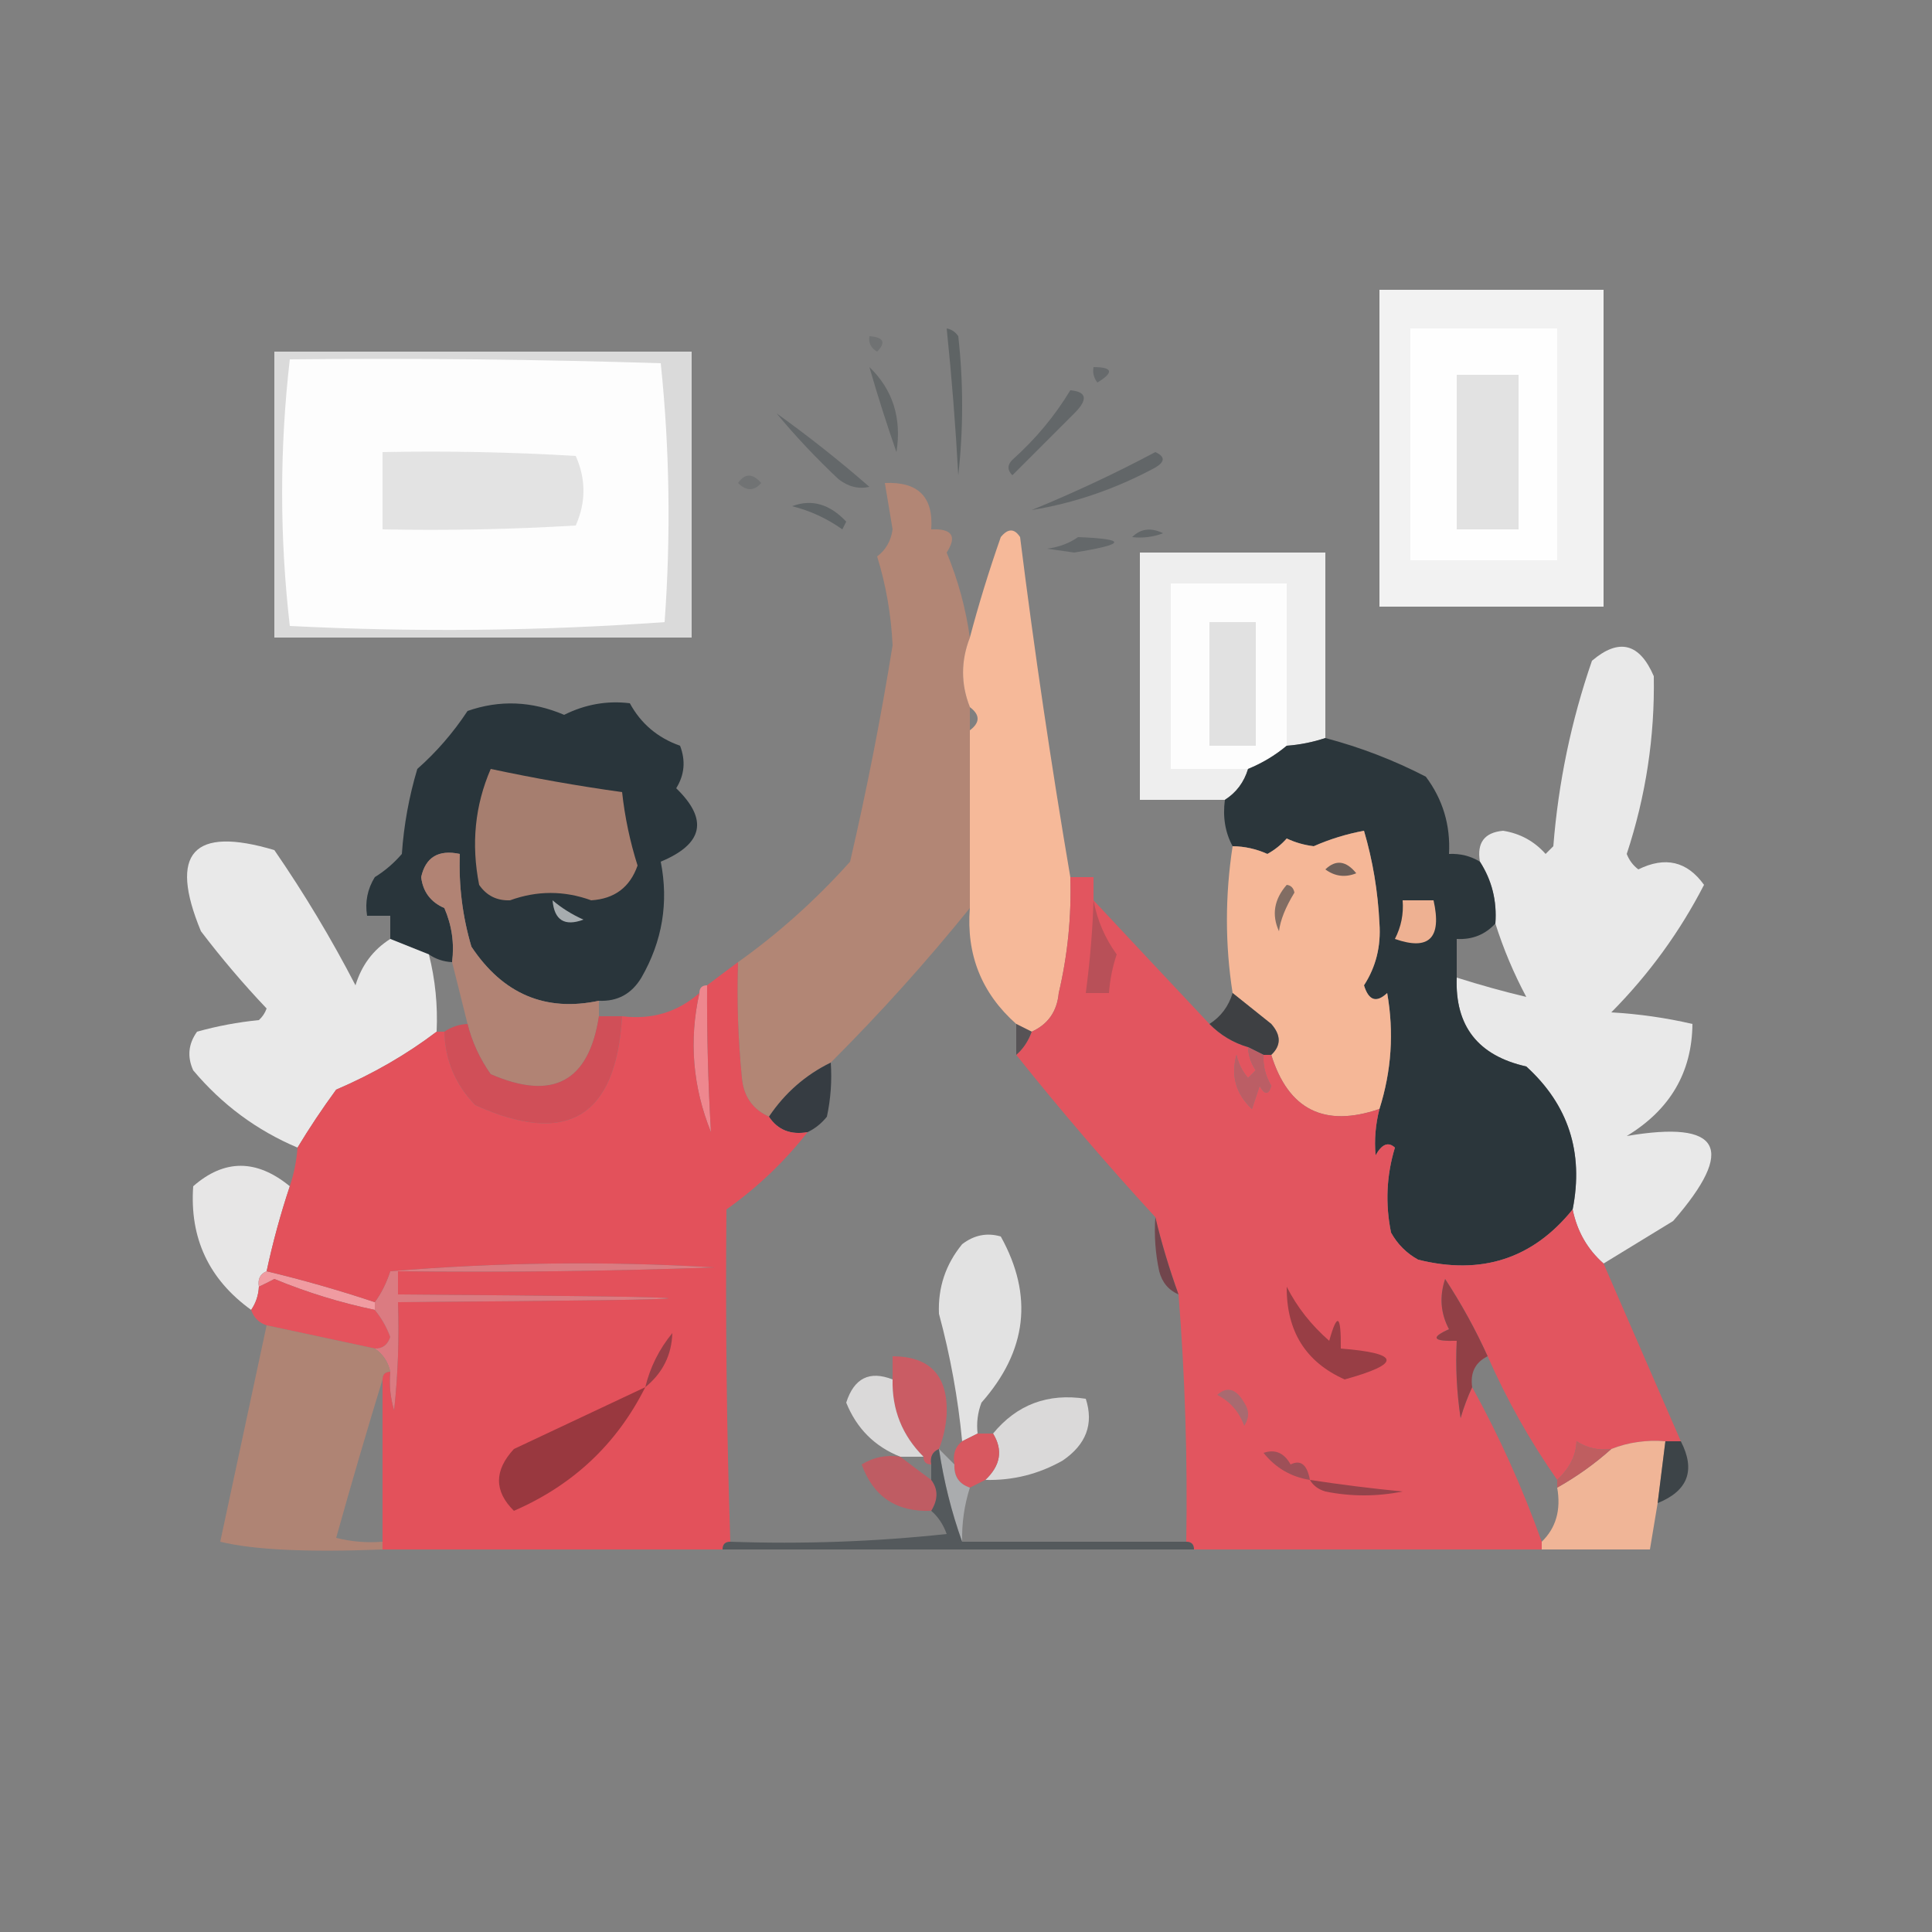 <?xml version="1.0" encoding="UTF-8"?>
<!DOCTYPE svg PUBLIC "-//W3C//DTD SVG 1.1//EN" "http://www.w3.org/Graphics/SVG/1.1/DTD/svg11.dtd">
<svg xmlns="http://www.w3.org/2000/svg" version="1.1" width="250px" height="250px" style="shape-rendering:geometricPrecision; text-rendering:geometricPrecision; image-rendering:optimizeQuality; fill-rule:evenodd; clip-rule:evenodd" xmlns:xlink="http://www.w3.org/1999/xlink">
<rect width="100%" height="100%" fill="#808080" stroke="none"/>
<g><path style="opacity:0.359" fill="#253237" d="M 122.5,42.5 C 123.117,42.611 123.617,42.944 124,43.5C 124.667,49.5 124.667,55.5 124,61.5C 123.654,55.143 123.154,48.81 122.5,42.5 Z"/></g>
<g><path style="opacity:0.173" fill="#253237" d="M 112.5,43.5 C 114.337,43.639 114.67,44.306 113.5,45.5C 112.702,45.043 112.369,44.376 112.5,43.5 Z"/></g>
<g><path style="opacity:0.897" fill="#e4e4e4" d="M 35.5,45.5 C 53.5,45.5 71.5,45.5 89.5,45.5C 89.5,57.833 89.5,70.167 89.5,82.5C 71.5,82.5 53.5,82.5 35.5,82.5C 35.5,70.167 35.5,57.833 35.5,45.5 Z"/></g>
<g><path style="opacity:0.306" fill="#253237" d="M 112.5,47.5 C 115.526,50.414 116.692,54.081 116,58.5C 114.726,54.846 113.56,51.18 112.5,47.5 Z"/></g>
<g><path style="opacity:0.272" fill="#253237" d="M 141.5,47.5 C 144.001,47.511 144.168,48.178 142,49.5C 141.536,48.906 141.369,48.239 141.5,47.5 Z"/></g>
<g><path style="opacity:0.316" fill="#253237" d="M 138.5,50.5 C 140.646,50.696 140.812,51.696 139,53.5C 136.333,56.167 133.667,58.833 131,61.5C 130.333,60.833 130.333,60.167 131,59.5C 133.985,56.838 136.485,53.838 138.5,50.5 Z"/></g>
<g><path style="opacity:1" fill="#fdfdfd" d="M 37.5,46.5 C 53.504,46.333 69.504,46.5 85.5,47C 86.653,58.09 86.82,69.257 86,80.5C 69.907,81.657 53.741,81.824 37.5,81C 36.177,69.5 36.177,58 37.5,46.5 Z"/></g>
<g><path style="opacity:0.308" fill="#253237" d="M 100.5,53.5 C 104.625,56.453 108.625,59.619 112.5,63C 111.092,63.315 109.759,62.982 108.5,62C 105.551,59.224 102.884,56.391 100.5,53.5 Z"/></g>
<g><path style="opacity:0.328" fill="#253237" d="M 149.5,58.5 C 150.773,59.077 150.773,59.743 149.5,60.5C 144.37,63.265 139.036,65.098 133.5,66C 139.014,63.741 144.347,61.241 149.5,58.5 Z"/></g>
<g><path style="opacity:1" fill="#e3e3e3" d="M 49.5,58.5 C 57.84,58.334 66.173,58.5 74.5,59C 75.833,62 75.833,65 74.5,68C 66.173,68.5 57.84,68.666 49.5,68.5C 49.5,65.167 49.5,61.833 49.5,58.5 Z"/></g>
<g><path style="opacity:0.163" fill="#253237" d="M 95.5,62.5 C 96.386,61.224 97.386,61.224 98.5,62.5C 97.575,63.562 96.575,63.562 95.5,62.5 Z"/></g>
<g><path style="opacity:0.345" fill="#253237" d="M 102.5,65.5 C 105.029,64.551 107.362,65.218 109.5,67.5C 109.333,67.833 109.167,68.167 109,68.5C 107.007,67.086 104.84,66.086 102.5,65.5 Z"/></g>
<g><path style="opacity:0.933" fill="#b58674" d="M 125.5,82.5 C 124.322,85.523 124.322,88.523 125.5,91.5C 125.5,92.5 125.5,93.5 125.5,94.5C 125.5,102.167 125.5,109.833 125.5,117.5C 119.899,124.439 113.899,131.106 107.5,137.5C 104.236,139.094 101.569,141.427 99.5,144.5C 97.39,143.547 96.223,141.881 96,139.5C 95.501,134.511 95.334,129.511 95.5,124.5C 100.735,120.773 105.568,116.44 110,111.5C 112.156,102.222 113.989,92.889 115.5,83.5C 115.313,79.544 114.646,75.711 113.5,72C 114.624,71.161 115.291,69.995 115.5,68.5C 115.16,66.488 114.827,64.488 114.5,62.5C 118.806,62.303 120.806,64.303 120.5,68.5C 123.205,68.38 123.872,69.38 122.5,71.5C 123.97,75.049 124.97,78.715 125.5,82.5 Z"/></g>
<g><path style="opacity:0.933" fill="#febc9a" d="M 138.5,113.5 C 138.66,118.566 138.16,123.566 137,128.5C 136.777,130.881 135.61,132.547 133.5,133.5C 132.833,133.167 132.167,132.833 131.5,132.5C 127.017,128.528 125.017,123.528 125.5,117.5C 125.5,109.833 125.5,102.167 125.5,94.5C 126.833,93.5 126.833,92.5 125.5,91.5C 124.322,88.523 124.322,85.523 125.5,82.5C 126.625,78.24 127.958,73.907 129.5,69.5C 130.425,68.359 131.259,68.359 132,69.5C 133.844,84.227 136.01,98.893 138.5,113.5 Z"/></g>
<g><path style="opacity:0.314" fill="#253237" d="M 146.5,69.5 C 147.601,68.402 148.934,68.235 150.5,69C 149.207,69.49 147.873,69.657 146.5,69.5 Z"/></g>
<g><path style="opacity:0.308" fill="#253237" d="M 139.5,69.5 C 145.899,69.756 145.732,70.423 139,71.5C 137.833,71.333 136.667,71.167 135.5,71C 137.058,70.79 138.391,70.29 139.5,69.5 Z"/></g>
<g><path style="opacity:1" fill="#f2f2f2" d="M 178.5,37.5 C 188.167,37.5 197.833,37.5 207.5,37.5C 207.5,51.167 207.5,64.833 207.5,78.5C 197.833,78.5 188.167,78.5 178.5,78.5C 178.5,64.833 178.5,51.167 178.5,37.5 Z"/></g>
<g><path style="opacity:1" fill="#fefefe" d="M 182.5,42.5 C 188.833,42.5 195.167,42.5 201.5,42.5C 201.5,52.5 201.5,62.5 201.5,72.5C 195.167,72.5 188.833,72.5 182.5,72.5C 182.5,62.5 182.5,52.5 182.5,42.5 Z"/></g>
<g><path style="opacity:1" fill="#e2e2e2" d="M 188.5,48.5 C 191.167,48.5 193.833,48.5 196.5,48.5C 196.5,55.167 196.5,61.833 196.5,68.5C 193.833,68.5 191.167,68.5 188.5,68.5C 188.5,61.833 188.5,55.167 188.5,48.5 Z"/></g>
<g><path style="opacity:0.981" fill="#f0f0f0" d="M 171.5,95.5 C 169.883,96.038 168.216,96.371 166.5,96.5C 166.5,89.5 166.5,82.5 166.5,75.5C 161.5,75.5 156.5,75.5 151.5,75.5C 151.5,83.5 151.5,91.5 151.5,99.5C 154.833,99.5 158.167,99.5 161.5,99.5C 160.974,101.23 159.974,102.564 158.5,103.5C 154.833,103.5 151.167,103.5 147.5,103.5C 147.5,92.833 147.5,82.167 147.5,71.5C 155.5,71.5 163.5,71.5 171.5,71.5C 171.5,79.5 171.5,87.5 171.5,95.5 Z"/></g>
<g><path style="opacity:1" fill="#fdfdfd" d="M 166.5,96.5 C 164.999,97.751 163.332,98.751 161.5,99.5C 158.167,99.5 154.833,99.5 151.5,99.5C 151.5,91.5 151.5,83.5 151.5,75.5C 156.5,75.5 161.5,75.5 166.5,75.5C 166.5,82.5 166.5,89.5 166.5,96.5 Z"/></g>
<g><path style="opacity:1" fill="#e1e1e1" d="M 156.5,80.5 C 158.5,80.5 160.5,80.5 162.5,80.5C 162.5,85.833 162.5,91.167 162.5,96.5C 160.5,96.5 158.5,96.5 156.5,96.5C 156.5,91.167 156.5,85.833 156.5,80.5 Z"/></g>
<g><path style="opacity:0.918" fill="#f3f2f3" d="M 207.5,163.5 C 205.412,161.664 204.079,159.331 203.5,156.5C 204.952,149.129 202.952,142.962 197.5,138C 191.262,136.605 188.262,132.772 188.5,126.5C 191.562,127.47 194.562,128.304 197.5,129C 195.872,125.948 194.539,122.782 193.5,119.5C 193.717,116.579 193.051,113.913 191.5,111.5C 191.085,109.052 192.085,107.719 194.5,107.5C 196.697,107.848 198.53,108.848 200,110.5C 200.333,110.167 200.667,109.833 201,109.5C 201.651,101.263 203.318,93.263 206,85.5C 209.488,82.538 212.155,83.205 214,87.5C 214.138,95.34 212.971,103.007 210.5,110.5C 210.808,111.308 211.308,111.975 212,112.5C 215.484,110.784 218.318,111.451 220.5,114.5C 217.367,120.585 213.367,126.085 208.5,131C 212.089,131.207 215.589,131.707 219,132.5C 218.941,138.764 216.108,143.597 210.5,147C 222.695,144.925 224.695,148.592 216.5,158C 213.472,159.844 210.472,161.678 207.5,163.5 Z"/></g>
<g><path style="opacity:1" fill="#29353b" d="M 77.5,129.5 C 70.578,130.966 65.078,128.633 61,122.5C 59.844,118.582 59.344,114.582 59.5,110.5C 56.739,109.915 55.073,110.915 54.5,113.5C 54.728,115.397 55.728,116.73 57.5,117.5C 58.474,119.743 58.808,122.076 58.5,124.5C 57.391,124.443 56.391,124.11 55.5,123.5C 53.833,122.833 52.167,122.167 50.5,121.5C 50.5,120.5 50.5,119.5 50.5,118.5C 49.5,118.5 48.5,118.5 47.5,118.5C 47.215,116.712 47.548,115.045 48.5,113.5C 49.814,112.687 50.98,111.687 52,110.5C 52.26,106.75 52.927,103.084 54,99.5C 56.466,97.328 58.632,94.828 60.5,92C 64.645,90.549 68.812,90.716 73,92.5C 75.73,91.139 78.563,90.639 81.5,91C 82.936,93.643 85.103,95.477 88,96.5C 88.743,98.441 88.576,100.274 87.5,102C 91.68,106.039 91.014,109.206 85.5,111.5C 86.544,116.786 85.71,121.786 83,126.5C 81.737,128.607 79.903,129.607 77.5,129.5 Z"/></g>
<g><path style="opacity:0.982" fill="#2a353a" d="M 171.5,95.5 C 176.022,96.692 180.355,98.359 184.5,100.5C 186.704,103.447 187.704,106.78 187.5,110.5C 188.959,110.433 190.292,110.766 191.5,111.5C 193.051,113.913 193.717,116.579 193.5,119.5C 192.18,120.942 190.514,121.608 188.5,121.5C 188.5,123.167 188.5,124.833 188.5,126.5C 188.262,132.772 191.262,136.605 197.5,138C 202.952,142.962 204.952,149.129 203.5,156.5C 198.36,162.883 191.693,165.05 183.5,163C 182,162.167 180.833,161 180,159.5C 179.24,155.775 179.407,152.108 180.5,148.5C 179.645,147.707 178.811,148.04 178,149.5C 177.82,147.512 177.986,145.512 178.5,143.5C 180.062,138.571 180.395,133.571 179.5,128.5C 178.105,129.815 177.105,129.481 176.5,127.5C 178.042,125.121 178.709,122.454 178.5,119.5C 178.302,115.355 177.635,111.355 176.5,107.5C 174.253,107.915 172.086,108.582 170,109.5C 168.774,109.355 167.607,109.022 166.5,108.5C 165.784,109.311 164.95,109.978 164,110.5C 162.56,109.852 161.06,109.519 159.5,109.5C 158.539,107.735 158.205,105.735 158.5,103.5C 159.974,102.564 160.974,101.23 161.5,99.5C 163.332,98.751 164.999,97.751 166.5,96.5C 168.216,96.371 169.883,96.038 171.5,95.5 Z"/></g>
<g><path style="opacity:1" fill="#a67e6f" d="M 63.5,99.5 C 69.108,100.699 74.775,101.699 80.5,102.5C 80.85,105.722 81.517,108.888 82.5,112C 81.514,114.815 79.514,116.315 76.5,116.5C 72.994,115.231 69.494,115.231 66,116.5C 64.289,116.561 62.956,115.894 62,114.5C 60.955,109.215 61.455,104.215 63.5,99.5 Z"/></g>
<g><path style="opacity:0.98" fill="#f6b797" d="M 178.5,143.5 C 171.377,145.938 166.71,143.605 164.5,136.5C 165.782,135.292 165.782,133.958 164.5,132.5C 162.814,131.143 161.148,129.81 159.5,128.5C 158.518,122.232 158.518,115.899 159.5,109.5C 161.06,109.519 162.56,109.852 164,110.5C 164.95,109.978 165.784,109.311 166.5,108.5C 167.607,109.022 168.774,109.355 170,109.5C 172.086,108.582 174.253,107.915 176.5,107.5C 177.635,111.355 178.302,115.355 178.5,119.5C 178.709,122.454 178.042,125.121 176.5,127.5C 177.105,129.481 178.105,129.815 179.5,128.5C 180.395,133.571 180.062,138.571 178.5,143.5 Z"/></g>
<g><path style="opacity:0.911" fill="#f3f3f3" d="M 50.5,121.5 C 52.167,122.167 53.833,122.833 55.5,123.5C 56.324,126.764 56.658,130.098 56.5,133.5C 52.589,136.465 48.255,138.965 43.5,141C 41.686,143.479 40.019,145.979 38.5,148.5C 33.228,146.274 28.728,142.94 25,138.5C 24.203,136.741 24.369,135.074 25.5,133.5C 28.109,132.77 30.776,132.27 33.5,132C 33.957,131.586 34.291,131.086 34.5,130.5C 31.479,127.314 28.646,123.98 26,120.5C 21.802,110.364 24.969,106.864 35.5,110C 39.372,115.626 42.872,121.46 46,127.5C 46.791,124.896 48.291,122.896 50.5,121.5 Z"/></g>
<g><path style="opacity:1" fill="#6d5f59" d="M 171.5,112.5 C 172.849,111.203 174.182,111.37 175.5,113C 174.072,113.579 172.738,113.412 171.5,112.5 Z"/></g>
<g><path style="opacity:1" fill="#826d63" d="M 166.5,114.5 C 167.043,114.56 167.376,114.893 167.5,115.5C 166.342,117.4 165.675,119.067 165.5,120.5C 164.531,118.383 164.864,116.383 166.5,114.5 Z"/></g>
<g><path style="opacity:1" fill="#eeb192" d="M 181.5,116.5 C 182.833,116.5 184.167,116.5 185.5,116.5C 186.595,121.386 184.928,123.052 180.5,121.5C 181.309,119.929 181.643,118.262 181.5,116.5 Z"/></g>
<g><path style="opacity:1" fill="#a7acaf" d="M 71.5,116.5 C 72.683,117.504 74.016,118.338 75.5,119C 73.055,119.91 71.722,119.076 71.5,116.5 Z"/></g>
<g><path style="opacity:0.969" fill="#e5545e" d="M 138.5,113.5 C 139.5,113.5 140.5,113.5 141.5,113.5C 141.5,114.5 141.5,115.5 141.5,116.5C 146.369,121.711 151.369,127.044 156.5,132.5C 157.913,133.935 159.58,134.935 161.5,135.5C 161.539,136.583 161.873,137.583 162.5,138.5C 162.167,138.833 161.833,139.167 161.5,139.5C 160.749,138.624 160.249,137.624 160,136.5C 159.262,139.212 159.929,141.545 162,143.5C 162.333,142.5 162.667,141.5 163,140.5C 163.654,141.696 164.154,141.696 164.5,140.5C 163.754,139.264 163.421,137.93 163.5,136.5C 163.833,136.5 164.167,136.5 164.5,136.5C 166.71,143.605 171.377,145.938 178.5,143.5C 177.986,145.512 177.82,147.512 178,149.5C 178.811,148.04 179.645,147.707 180.5,148.5C 179.407,152.108 179.24,155.775 180,159.5C 180.833,161 182,162.167 183.5,163C 191.693,165.05 198.36,162.883 203.5,156.5C 204.079,159.331 205.412,161.664 207.5,163.5C 210.833,171.167 214.167,178.833 217.5,186.5C 216.833,186.5 216.167,186.5 215.5,186.5C 213.05,186.298 210.717,186.631 208.5,187.5C 206.856,187.714 205.356,187.38 204,186.5C 203.967,188.281 203.133,189.948 201.5,191.5C 197.997,186.498 194.997,181.165 192.5,175.5C 190.945,172.06 189.112,168.727 187,165.5C 186.242,167.769 186.409,169.936 187.5,172C 185.068,173.087 185.402,173.587 188.5,173.5C 188.335,176.85 188.502,180.183 189,183.5C 189.41,182.099 189.91,180.766 190.5,179.5C 194.011,185.861 197.011,192.528 199.5,199.5C 199.5,199.833 199.5,200.167 199.5,200.5C 184.5,200.5 169.5,200.5 154.5,200.5C 154.5,199.833 154.167,199.5 153.5,199.5C 153.679,188.81 153.345,178.143 152.5,167.5C 151.284,164.129 150.284,160.795 149.5,157.5C 143.273,150.726 137.273,143.726 131.5,136.5C 132.401,135.71 133.068,134.71 133.5,133.5C 135.61,132.547 136.777,130.881 137,128.5C 138.16,123.566 138.66,118.566 138.5,113.5 Z"/></g>
<g><path style="opacity:0.979" fill="#b28373" d="M 77.5,129.5 C 77.5,130.167 77.5,130.833 77.5,131.5C 76.203,139.985 71.536,142.485 63.5,139C 62.086,137.007 61.086,134.84 60.5,132.5C 59.833,129.833 59.167,127.167 58.5,124.5C 58.808,122.076 58.474,119.743 57.5,117.5C 55.728,116.73 54.728,115.397 54.5,113.5C 55.073,110.915 56.739,109.915 59.5,110.5C 59.344,114.582 59.844,118.582 61,122.5C 65.078,128.633 70.578,130.966 77.5,129.5 Z"/></g>
<g><path style="opacity:1" fill="#b85058" d="M 141.5,116.5 C 141.967,119.04 142.967,121.373 144.5,123.5C 143.954,125.135 143.62,126.801 143.5,128.5C 142.5,128.5 141.5,128.5 140.5,128.5C 141.056,124.264 141.39,120.264 141.5,116.5 Z"/></g>
<g><path style="opacity:0.929" fill="#393b3f" d="M 159.5,128.5 C 161.148,129.81 162.814,131.143 164.5,132.5C 165.782,133.958 165.782,135.292 164.5,136.5C 164.167,136.5 163.833,136.5 163.5,136.5C 162.833,136.167 162.167,135.833 161.5,135.5C 159.58,134.935 157.913,133.935 156.5,132.5C 157.974,131.564 158.974,130.23 159.5,128.5 Z"/></g>
<g><path style="opacity:0.987" fill="#d04e57" d="M 77.5,131.5 C 78.5,131.5 79.5,131.5 80.5,131.5C 79.738,144.547 73.405,148.381 61.5,143C 58.924,140.349 57.591,137.182 57.5,133.5C 58.391,132.89 59.391,132.557 60.5,132.5C 61.086,134.84 62.086,137.007 63.5,139C 71.536,142.485 76.203,139.985 77.5,131.5 Z"/></g>
<g><path style="opacity:1" fill="#ee878e" d="M 91.5,127.5 C 91.464,133.893 91.631,140.227 92,146.5C 89.634,140.644 89.134,134.644 90.5,128.5C 90.5,127.833 90.833,127.5 91.5,127.5 Z"/></g>
<g><path style="opacity:0.659" fill="#423c40" d="M 131.5,132.5 C 132.167,132.833 132.833,133.167 133.5,133.5C 133.068,134.71 132.401,135.71 131.5,136.5C 131.5,135.167 131.5,133.833 131.5,132.5 Z"/></g>
<g><path style="opacity:0.874" fill="#2c3339" d="M 107.5,137.5 C 107.663,139.857 107.497,142.19 107,144.5C 106.292,145.381 105.458,146.047 104.5,146.5C 102.302,146.88 100.635,146.213 99.5,144.5C 101.569,141.427 104.236,139.094 107.5,137.5 Z"/></g>
<g><path style="opacity:1" fill="#bb5e65" d="M 161.5,135.5 C 162.167,135.833 162.833,136.167 163.5,136.5C 163.421,137.93 163.754,139.264 164.5,140.5C 164.154,141.696 163.654,141.696 163,140.5C 162.667,141.5 162.333,142.5 162,143.5C 159.929,141.545 159.262,139.212 160,136.5C 160.249,137.624 160.749,138.624 161.5,139.5C 161.833,139.167 162.167,138.833 162.5,138.5C 161.873,137.583 161.539,136.583 161.5,135.5 Z"/></g>
<g><path style="opacity:0.888" fill="#f4f3f3" d="M 37.5,153.5 C 36.297,157.11 35.297,160.777 34.5,164.5C 33.662,164.842 33.328,165.508 33.5,166.5C 33.443,167.609 33.11,168.609 32.5,169.5C 27.025,165.551 24.525,160.218 25,153.5C 29.026,149.973 33.192,149.973 37.5,153.5 Z"/></g>
<g><path style="opacity:0.85" fill="#f3f3f3" d="M 126.5,185.5 C 125.833,185.833 125.167,186.167 124.5,186.5C 123.969,180.929 122.969,175.429 121.5,170C 121.36,166.615 122.36,163.615 124.5,161C 126.044,159.813 127.711,159.48 129.5,160C 133.744,167.643 132.911,174.809 127,181.5C 126.51,182.793 126.343,184.127 126.5,185.5 Z"/></g>
<g><path style="opacity:1" fill="#f09ba1" d="M 34.5,164.5 C 39.224,165.63 43.891,166.964 48.5,168.5C 48.5,168.833 48.5,169.167 48.5,169.5C 44.059,168.576 39.725,167.242 35.5,165.5C 34.816,165.863 34.15,166.196 33.5,166.5C 33.328,165.508 33.662,164.842 34.5,164.5 Z"/></g>
<g><path style="opacity:0.886" fill="#6f3d45" d="M 149.5,157.5 C 150.284,160.795 151.284,164.129 152.5,167.5C 151.21,166.942 150.377,165.942 150,164.5C 149.503,162.19 149.337,159.857 149.5,157.5 Z"/></g>
<g><path style="opacity:0.983" fill="#e6535d" d="M 48.5,169.5 C 49.355,170.531 50.022,171.697 50.5,173C 50.164,174.03 49.497,174.53 48.5,174.5C 43.833,173.5 39.167,172.5 34.5,171.5C 33.5,171.167 32.833,170.5 32.5,169.5C 33.11,168.609 33.443,167.609 33.5,166.5C 34.15,166.196 34.816,165.863 35.5,165.5C 39.725,167.242 44.059,168.576 48.5,169.5 Z"/></g>
<g><path style="opacity:1" fill="#db7b81" d="M 50.5,177.5 C 50.218,176.222 49.551,175.222 48.5,174.5C 49.497,174.53 50.164,174.03 50.5,173C 50.022,171.697 49.355,170.531 48.5,169.5C 48.5,169.167 48.5,168.833 48.5,168.5C 49.339,167.359 50.006,166.026 50.5,164.5C 64.488,163.334 78.488,163.167 92.5,164C 78.837,164.5 65.171,164.667 51.5,164.5C 51.5,165.5 51.5,166.5 51.5,167.5C 98.167,167.833 98.167,168.167 51.5,168.5C 51.666,173.179 51.499,177.845 51,182.5C 50.507,180.866 50.34,179.199 50.5,177.5 Z"/></g>
<g><path style="opacity:0.973" fill="#e6505b" d="M 95.5,124.5 C 95.334,129.511 95.501,134.511 96,139.5C 96.223,141.881 97.39,143.547 99.5,144.5C 100.635,146.213 102.302,146.88 104.5,146.5C 101.501,150.332 98.001,153.665 94,156.5C 93.863,170.831 94.03,185.164 94.5,199.5C 93.833,199.5 93.5,199.833 93.5,200.5C 78.833,200.5 64.167,200.5 49.5,200.5C 49.5,200.167 49.5,199.833 49.5,199.5C 49.5,192.5 49.5,185.5 49.5,178.5C 49.5,177.833 49.833,177.5 50.5,177.5C 50.34,179.199 50.507,180.866 51,182.5C 51.499,177.845 51.666,173.179 51.5,168.5C 98.167,168.167 98.167,167.833 51.5,167.5C 51.5,166.5 51.5,165.5 51.5,164.5C 65.171,164.667 78.837,164.5 92.5,164C 78.488,163.167 64.488,163.334 50.5,164.5C 50.006,166.026 49.339,167.359 48.5,168.5C 43.891,166.964 39.224,165.63 34.5,164.5C 35.297,160.777 36.297,157.11 37.5,153.5C 38.038,151.883 38.371,150.216 38.5,148.5C 40.019,145.979 41.686,143.479 43.5,141C 48.255,138.965 52.589,136.465 56.5,133.5C 56.833,133.5 57.167,133.5 57.5,133.5C 57.591,137.182 58.924,140.349 61.5,143C 73.405,148.381 79.738,144.547 80.5,131.5C 84.338,131.978 87.671,130.978 90.5,128.5C 89.134,134.644 89.634,140.644 92,146.5C 91.631,140.227 91.464,133.893 91.5,127.5C 92.795,126.512 94.128,125.512 95.5,124.5 Z"/></g>
<g><path style="opacity:1" fill="#914046" d="M 192.5,175.5 C 190.896,176.287 190.229,177.62 190.5,179.5C 189.91,180.766 189.41,182.099 189,183.5C 188.502,180.183 188.335,176.85 188.5,173.5C 185.402,173.587 185.068,173.087 187.5,172C 186.409,169.936 186.242,167.769 187,165.5C 189.112,168.727 190.945,172.06 192.5,175.5 Z"/></g>
<g><path style="opacity:0.943" fill="#b28574" d="M 34.5,171.5 C 39.167,172.5 43.833,173.5 48.5,174.5C 49.551,175.222 50.218,176.222 50.5,177.5C 49.833,177.5 49.5,177.833 49.5,178.5C 47.441,185.221 45.441,192.055 43.5,199C 45.473,199.495 47.473,199.662 49.5,199.5C 49.5,199.833 49.5,200.167 49.5,200.5C 39.778,200.884 32.778,200.551 28.5,199.5C 30.5,190.167 32.5,180.833 34.5,171.5 Z"/></g>
<g><path style="opacity:1" fill="#983e45" d="M 166.5,166.5 C 167.831,169.127 169.664,171.46 172,173.5C 173.043,169.774 173.543,170.107 173.5,174.5C 181.226,175.118 181.393,176.451 174,178.5C 168.956,176.254 166.456,172.254 166.5,166.5 Z"/></g>
<g><path style="opacity:0.788" fill="#de535d" d="M 121.5,187.5 C 120.662,187.842 120.328,188.508 120.5,189.5C 119.833,189.5 119.5,189.167 119.5,188.5C 116.742,185.74 115.408,182.407 115.5,178.5C 115.5,177.5 115.5,176.5 115.5,175.5C 120.35,175.519 122.683,178.019 122.5,183C 122.395,184.592 122.061,186.092 121.5,187.5 Z"/></g>
<g><path style="opacity:1" fill="#943f47" d="M 83.5,179.5 C 84.128,176.91 85.295,174.577 87,172.5C 86.915,175.336 85.749,177.669 83.5,179.5 Z"/></g>
<g><path style="opacity:0.778" fill="#f4f2f2" d="M 115.5,178.5 C 115.408,182.407 116.742,185.74 119.5,188.5C 118.5,188.5 117.5,188.5 116.5,188.5C 113.187,187.187 110.854,184.854 109.5,181.5C 110.516,178.325 112.516,177.325 115.5,178.5 Z"/></g>
<g><path style="opacity:0.768" fill="#f4f3f3" d="M 127.5,191.5 C 129.475,189.638 129.808,187.638 128.5,185.5C 131.589,181.746 135.589,180.246 140.5,181C 141.555,184.258 140.555,186.924 137.5,189C 134.392,190.759 131.059,191.592 127.5,191.5 Z"/></g>
<g><path style="opacity:1" fill="#99383f" d="M 83.5,179.5 C 79.818,186.846 74.151,192.179 66.5,195.5C 63.925,192.955 63.925,190.288 66.5,187.5C 72.191,184.828 77.858,182.162 83.5,179.5 Z"/></g>
<g><path style="opacity:1" fill="#a96a70" d="M 157.5,180.5 C 158.793,179.355 159.959,179.689 161,181.5C 161.667,182.5 161.667,183.5 161,184.5C 160.34,182.676 159.173,181.343 157.5,180.5 Z"/></g>
<g><path style="opacity:0.963" fill="#db565f" d="M 126.5,185.5 C 127.167,185.5 127.833,185.5 128.5,185.5C 129.808,187.638 129.475,189.638 127.5,191.5C 126.833,191.833 126.167,192.167 125.5,192.5C 124.094,192.027 123.427,191.027 123.5,189.5C 123.263,188.209 123.596,187.209 124.5,186.5C 125.167,186.167 125.833,185.833 126.5,185.5 Z"/></g>
<g><path style="opacity:0.955" fill="#f5b798" d="M 215.5,186.5 C 215.167,189.167 214.833,191.833 214.5,194.5C 214.167,196.5 213.833,198.5 213.5,200.5C 208.833,200.5 204.167,200.5 199.5,200.5C 199.5,200.167 199.5,199.833 199.5,199.5C 201.344,197.721 202.01,195.388 201.5,192.5C 204.047,191.066 206.381,189.4 208.5,187.5C 210.717,186.631 213.05,186.298 215.5,186.5 Z"/></g>
<g><path style="opacity:0.785" fill="#2a3339" d="M 215.5,186.5 C 216.167,186.5 216.833,186.5 217.5,186.5C 219.429,190.245 218.429,192.912 214.5,194.5C 214.833,191.833 215.167,189.167 215.5,186.5 Z"/></g>
<g><path style="opacity:0.7" fill="#db4e58" d="M 116.5,188.5 C 117.795,189.488 119.128,190.488 120.5,191.5C 121.405,192.702 121.405,194.036 120.5,195.5C 116.008,195.677 113.008,193.677 111.5,189.5C 113.045,188.548 114.712,188.215 116.5,188.5 Z"/></g>
<g><path style="opacity:1" fill="#9e5058" d="M 169.5,191.5 C 167.063,191.114 165.063,189.947 163.5,188C 164.996,187.493 166.163,187.993 167,189.5C 168.308,188.849 169.141,189.515 169.5,191.5 Z"/></g>
<g><path style="opacity:1" fill="#bf5e60" d="M 208.5,187.5 C 206.381,189.4 204.047,191.066 201.5,192.5C 201.5,192.167 201.5,191.833 201.5,191.5C 203.133,189.948 203.967,188.281 204,186.5C 205.356,187.38 206.856,187.714 208.5,187.5 Z"/></g>
<g><path style="opacity:1" fill="#94434b" d="M 169.5,191.5 C 173.472,192.108 177.472,192.608 181.5,193C 178.167,193.667 174.833,193.667 171.5,193C 170.584,192.722 169.918,192.222 169.5,191.5 Z"/></g>
<g><path style="opacity:0.918" fill="#aeb0b2" d="M 121.5,187.5 C 122.167,188.167 122.833,188.833 123.5,189.5C 123.427,191.027 124.094,192.027 125.5,192.5C 124.781,194.764 124.448,197.097 124.5,199.5C 123.132,195.702 122.132,191.702 121.5,187.5 Z"/></g>
<g><path style="opacity:0.502" fill="#283339" d="M 121.5,187.5 C 122.132,191.702 123.132,195.702 124.5,199.5C 134.167,199.5 143.833,199.5 153.5,199.5C 154.167,199.5 154.5,199.833 154.5,200.5C 134.167,200.5 113.833,200.5 93.5,200.5C 93.5,199.833 93.833,199.5 94.5,199.5C 103.857,199.832 113.19,199.498 122.5,198.5C 122.058,197.261 121.391,196.261 120.5,195.5C 121.405,194.036 121.405,192.702 120.5,191.5C 120.5,190.833 120.5,190.167 120.5,189.5C 120.328,188.508 120.662,187.842 121.5,187.5 Z"/></g>
</svg>

